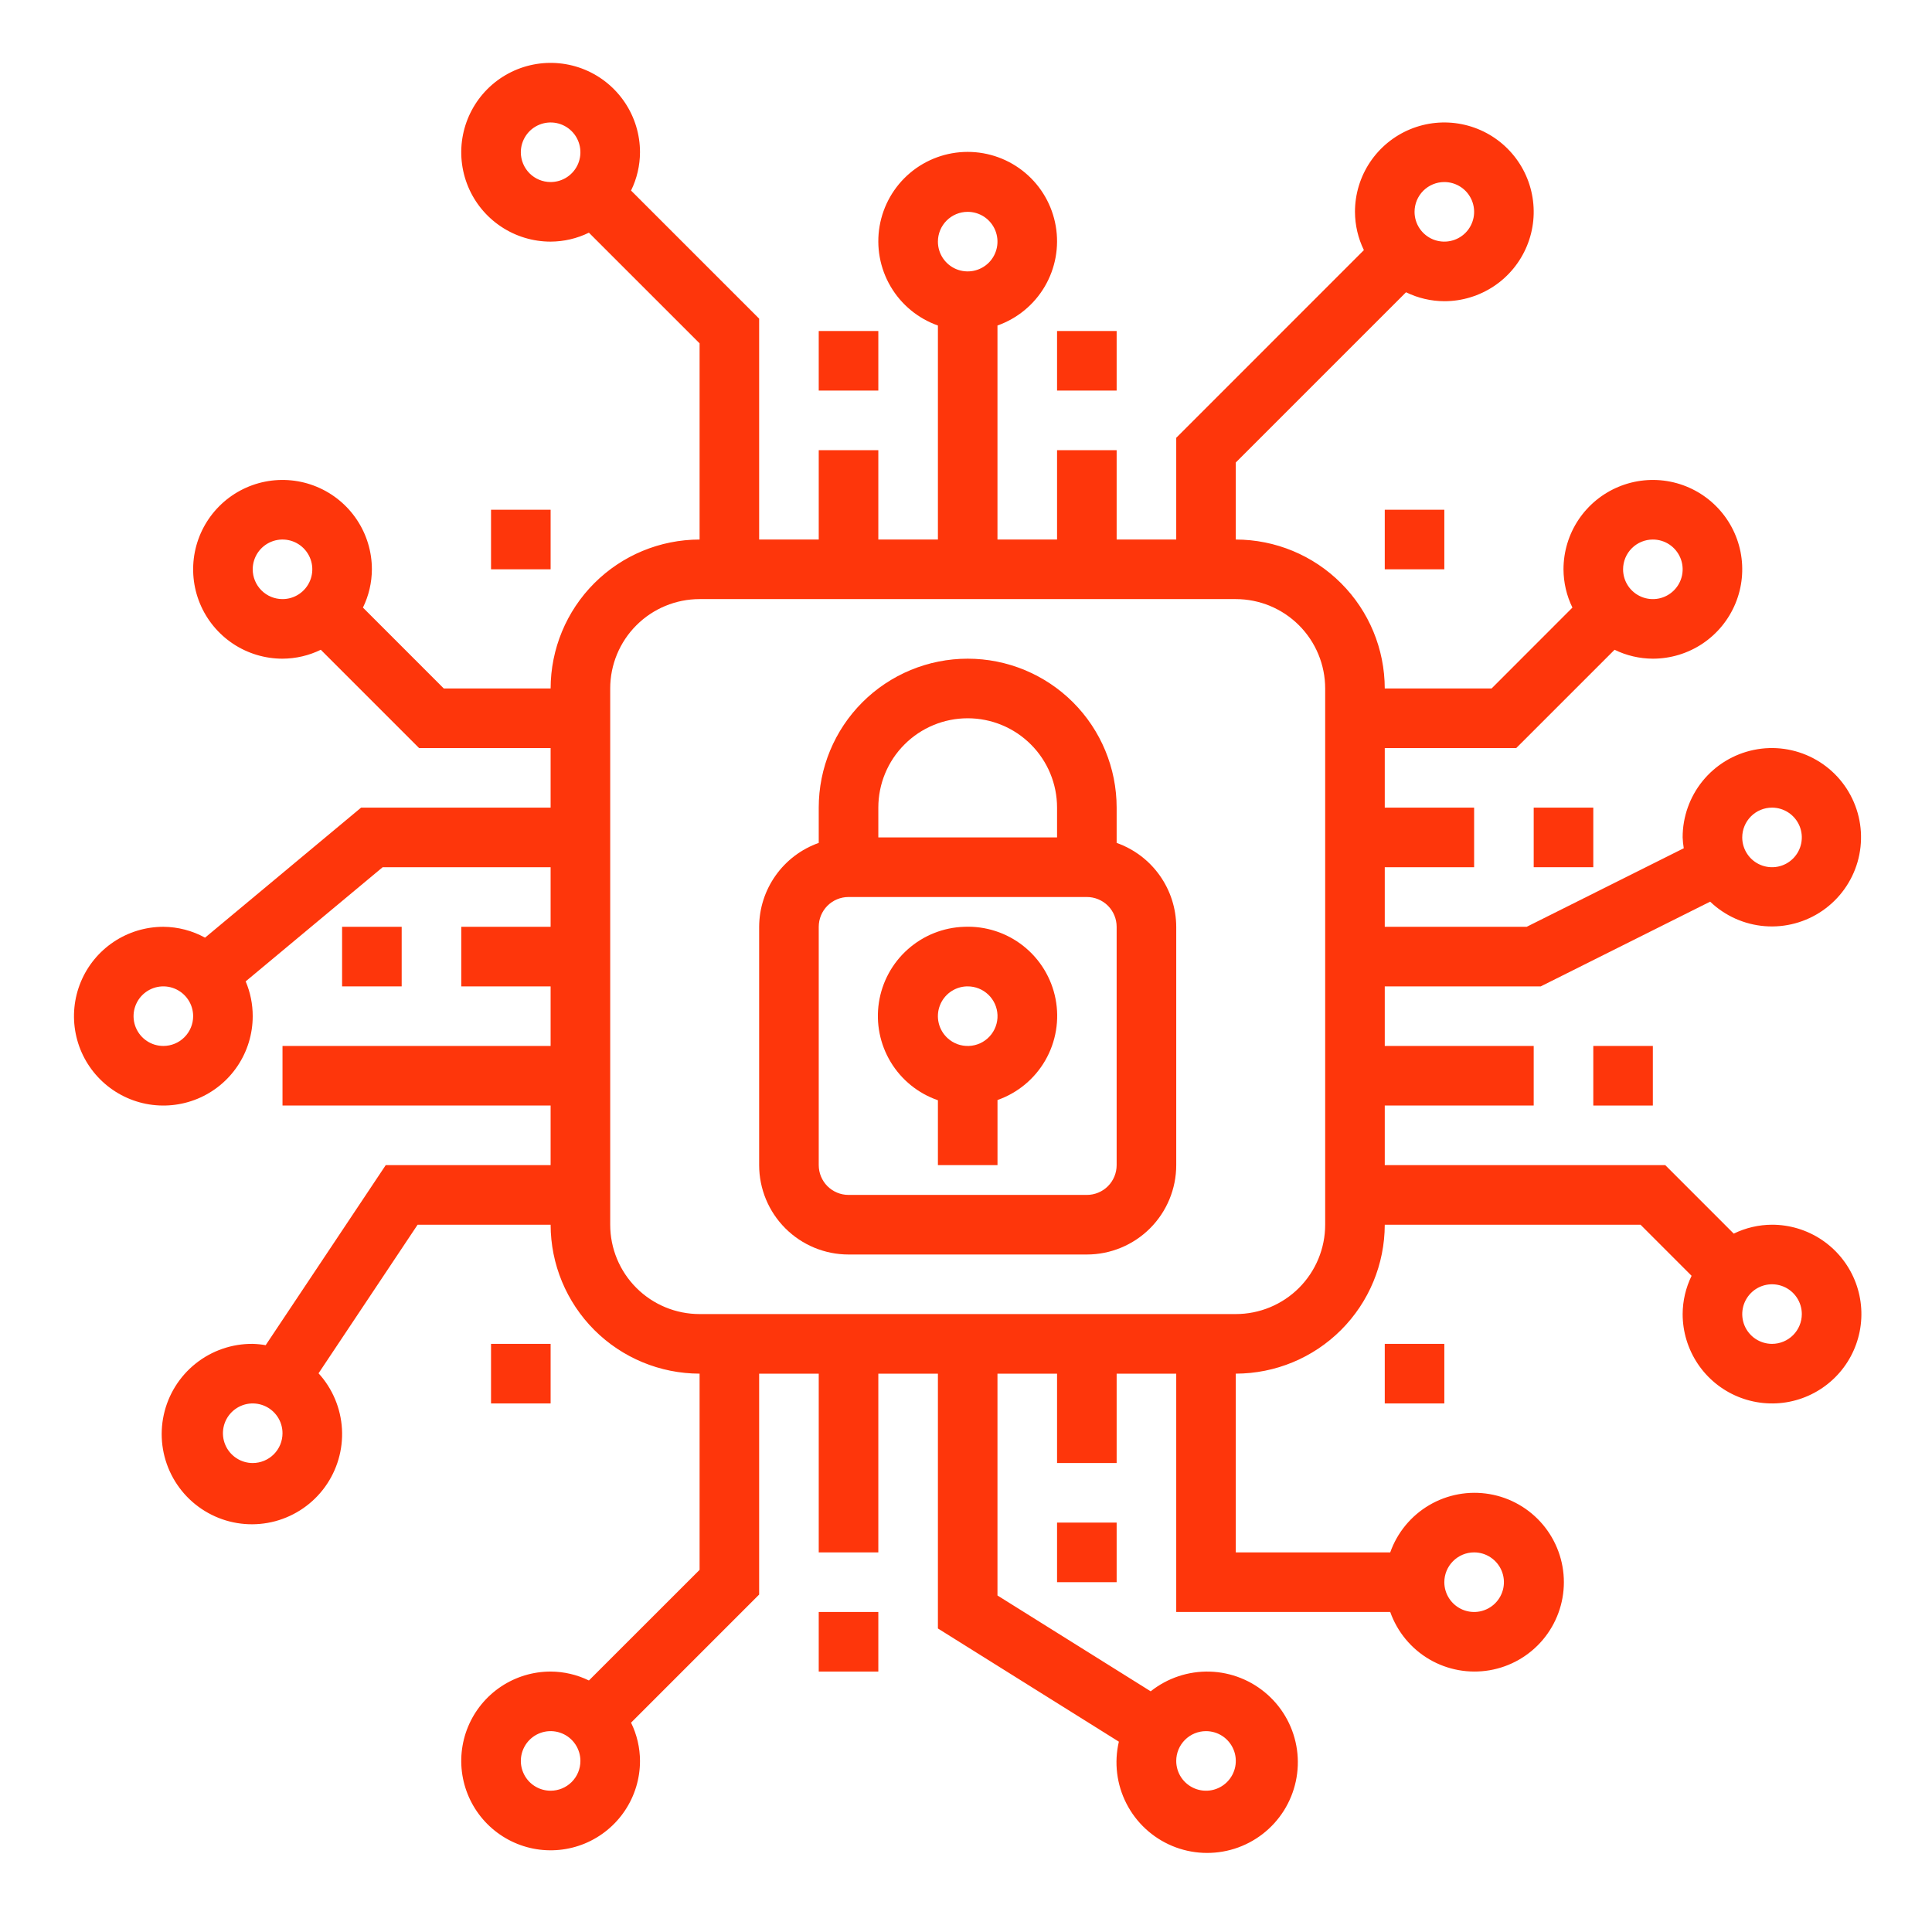 <svg width="76" height="76" viewBox="0 0 76 76" fill="none" xmlns="http://www.w3.org/2000/svg">
<path d="M32.207 13.021H34.551V15.364H32.207V13.021Z" fill="#FE360B"/>
<path d="M62.676 41.145H65.019V43.489H62.676V41.145Z" fill="#FE360B"/>
<path d="M41.582 59.895H43.926V62.239H41.582V59.895Z" fill="#FE360B"/>
<path d="M32.207 63.411H34.551V65.755H32.207V63.411Z" fill="#FE360B"/>
<path d="M13.457 36.458H15.801V38.802H13.457V36.458Z" fill="#FE360B"/>
<path d="M41.582 13.021H43.926V15.364H41.582V13.021Z" fill="#FE360B"/>
<path d="M60.332 31.77H62.676V34.114H60.332V31.77Z" fill="#FE360B"/>
<path d="M54.473 20.052H56.816V22.395H54.473V20.052Z" fill="#FE360B"/>
<path d="M19.316 20.052H21.66V22.395H19.316V20.052Z" fill="#FE360B"/>
<path d="M54.473 52.864H56.816V55.208H54.473V52.864Z" fill="#FE360B"/>
<path d="M19.316 52.864H21.66V55.208H19.316V52.864Z" fill="#FE360B"/>
<path d="M37.929 36.458C37.109 36.484 36.325 36.797 35.712 37.342C35.099 37.886 34.696 38.629 34.573 39.439C34.45 40.25 34.615 41.078 35.039 41.78C35.463 42.482 36.12 43.013 36.895 43.281V45.833H39.239V43.272C40.033 42.994 40.7 42.44 41.12 41.711C41.539 40.982 41.683 40.126 41.524 39.3C41.365 38.474 40.914 37.732 40.255 37.211C39.595 36.689 38.769 36.422 37.929 36.458ZM39.239 39.928C39.245 40.082 39.221 40.235 39.167 40.38C39.114 40.524 39.033 40.657 38.928 40.77C38.824 40.883 38.698 40.974 38.559 41.039C38.419 41.103 38.268 41.139 38.114 41.145C37.96 41.151 37.806 41.127 37.661 41.074C37.517 41.02 37.384 40.939 37.271 40.834C37.101 40.676 36.981 40.472 36.927 40.247C36.873 40.022 36.886 39.785 36.967 39.568C37.047 39.35 37.19 39.161 37.377 39.025C37.565 38.889 37.788 38.811 38.02 38.802H38.067C38.37 38.801 38.661 38.919 38.879 39.128C39.098 39.338 39.227 39.624 39.239 39.927V39.928Z" fill="#FE360B"/>
<path d="M43.926 33.158V31.77C43.926 30.216 43.309 28.726 42.21 27.627C41.111 26.529 39.62 25.911 38.066 25.911C36.512 25.911 35.022 26.529 33.923 27.627C32.824 28.726 32.207 30.216 32.207 31.77V33.158C31.524 33.4 30.932 33.846 30.513 34.437C30.093 35.028 29.866 35.733 29.863 36.458V45.833C29.863 46.765 30.234 47.66 30.893 48.319C31.552 48.978 32.447 49.349 33.379 49.349H42.754C43.686 49.349 44.581 48.978 45.24 48.319C45.899 47.66 46.27 46.765 46.27 45.833V36.458C46.267 35.733 46.04 35.028 45.62 34.437C45.201 33.846 44.609 33.4 43.926 33.158ZM34.551 31.77C34.551 30.838 34.921 29.944 35.581 29.285C36.24 28.625 37.134 28.255 38.066 28.255C38.999 28.255 39.893 28.625 40.552 29.285C41.212 29.944 41.582 30.838 41.582 31.77V32.942H34.551V31.77ZM43.926 45.833C43.926 46.144 43.802 46.442 43.583 46.662C43.363 46.881 43.065 47.005 42.754 47.005H33.379C33.068 47.005 32.77 46.881 32.55 46.662C32.331 46.442 32.207 46.144 32.207 45.833V36.458C32.207 36.147 32.331 35.849 32.55 35.629C32.77 35.41 33.068 35.286 33.379 35.286H42.754C43.065 35.286 43.363 35.41 43.583 35.629C43.802 35.849 43.926 36.147 43.926 36.458V45.833Z" fill="#FE360B"/>
<path d="M69.707 48.177C69.185 48.179 68.67 48.299 68.201 48.528L65.506 45.833H54.473V43.489H60.332V41.145H54.473V38.802H60.609L67.273 35.469C67.857 36.028 68.617 36.369 69.423 36.433C70.229 36.497 71.033 36.28 71.698 35.819C72.362 35.359 72.848 34.683 73.072 33.906C73.295 33.129 73.244 32.298 72.925 31.554C72.607 30.811 72.042 30.2 71.325 29.826C70.608 29.451 69.784 29.335 68.992 29.499C68.2 29.662 67.488 30.094 66.978 30.721C66.468 31.349 66.19 32.134 66.191 32.942C66.197 33.085 66.211 33.227 66.235 33.368L60.056 36.458H54.473V34.114H57.988V31.77H54.473V29.427H59.645L63.513 25.56C63.982 25.789 64.497 25.909 65.019 25.911C65.715 25.911 66.395 25.705 66.973 25.319C67.551 24.932 68.001 24.383 68.267 23.741C68.534 23.099 68.603 22.392 68.468 21.71C68.332 21.028 67.997 20.401 67.505 19.91C67.014 19.418 66.387 19.083 65.705 18.947C65.023 18.812 64.317 18.881 63.674 19.148C63.032 19.414 62.483 19.864 62.096 20.442C61.71 21.02 61.504 21.7 61.504 22.395C61.506 22.918 61.626 23.432 61.855 23.901L58.675 27.083H54.473C54.471 25.53 53.853 24.04 52.754 22.942C51.656 21.843 50.167 21.226 48.613 21.224V18.193L55.31 11.497C55.779 11.726 56.294 11.847 56.816 11.849C57.512 11.849 58.191 11.642 58.77 11.256C59.348 10.87 59.798 10.321 60.064 9.678C60.331 9.036 60.4 8.329 60.264 7.647C60.129 6.965 59.794 6.339 59.302 5.847C58.811 5.355 58.184 5.021 57.502 4.885C56.82 4.749 56.113 4.819 55.471 5.085C54.829 5.351 54.28 5.802 53.893 6.38C53.507 6.958 53.301 7.638 53.301 8.333C53.303 8.855 53.423 9.37 53.652 9.839L46.27 17.222V21.224H43.926V17.708H41.582V21.224H39.238V12.805C40.02 12.528 40.679 11.985 41.099 11.269C41.518 10.554 41.672 9.713 41.531 8.896C41.391 8.078 40.967 7.337 40.332 6.802C39.698 6.268 38.896 5.975 38.066 5.975C37.237 5.975 36.434 6.268 35.8 6.802C35.166 7.337 34.742 8.078 34.601 8.896C34.461 9.713 34.614 10.554 35.034 11.269C35.454 11.985 36.113 12.528 36.895 12.805V21.224H34.551V17.708H32.207V21.224H29.863V12.535L24.824 7.496C25.054 7.027 25.174 6.512 25.176 5.989C25.176 5.294 24.97 4.614 24.583 4.036C24.197 3.458 23.648 3.007 23.006 2.741C22.363 2.475 21.656 2.406 20.974 2.541C20.292 2.677 19.666 3.012 19.174 3.503C18.683 3.995 18.348 4.621 18.212 5.303C18.076 5.985 18.146 6.692 18.412 7.335C18.678 7.977 19.129 8.526 19.707 8.912C20.285 9.299 20.965 9.505 21.66 9.505C22.182 9.503 22.697 9.383 23.166 9.153L27.52 13.506V21.224C25.966 21.226 24.477 21.843 23.378 22.942C22.28 24.04 21.662 25.53 21.66 27.083H17.458L14.277 23.901C14.507 23.432 14.627 22.918 14.629 22.395C14.629 21.7 14.423 21.02 14.036 20.442C13.65 19.864 13.101 19.414 12.459 19.148C11.816 18.881 11.109 18.812 10.427 18.947C9.745 19.083 9.119 19.418 8.627 19.91C8.136 20.401 7.801 21.028 7.665 21.71C7.53 22.392 7.599 23.099 7.865 23.741C8.131 24.383 8.582 24.932 9.16 25.319C9.738 25.705 10.418 25.911 11.113 25.911C11.635 25.909 12.15 25.789 12.619 25.56L16.486 29.427H21.66V31.77H14.205L8.066 36.885C7.563 36.609 7 36.462 6.426 36.458C5.73 36.458 5.051 36.664 4.473 37.05C3.894 37.437 3.444 37.986 3.178 38.628C2.912 39.271 2.842 39.977 2.978 40.66C3.113 41.342 3.448 41.968 3.94 42.459C4.432 42.951 5.058 43.286 5.74 43.422C6.422 43.557 7.129 43.488 7.771 43.222C8.414 42.956 8.963 42.505 9.349 41.927C9.735 41.349 9.941 40.669 9.941 39.974C9.942 39.503 9.848 39.038 9.664 38.605L15.053 34.114H21.66V36.458H18.145V38.802H21.66V41.145H11.113V43.489H21.66V45.833H15.174L10.451 52.916C10.283 52.886 10.112 52.869 9.941 52.864C9.126 52.857 8.333 53.13 7.696 53.639C7.059 54.147 6.616 54.86 6.442 55.656C6.268 56.453 6.374 57.285 6.742 58.013C7.109 58.74 7.716 59.319 8.461 59.652C9.205 59.985 10.041 60.051 10.829 59.84C11.616 59.628 12.307 59.152 12.784 58.492C13.262 57.831 13.498 57.026 13.452 56.212C13.405 55.398 13.081 54.625 12.531 54.022L16.428 48.177H21.66C21.662 49.73 22.28 51.219 23.378 52.318C24.477 53.416 25.966 54.034 27.52 54.036V61.754L23.166 66.106C22.697 65.877 22.182 65.757 21.66 65.755C20.965 65.755 20.285 65.961 19.707 66.347C19.129 66.734 18.678 67.283 18.412 67.925C18.146 68.567 18.076 69.274 18.212 69.956C18.348 70.638 18.683 71.265 19.174 71.756C19.666 72.248 20.292 72.583 20.974 72.719C21.656 72.854 22.363 72.785 23.006 72.519C23.648 72.252 24.197 71.802 24.583 71.224C24.97 70.645 25.176 69.966 25.176 69.27C25.174 68.749 25.054 68.234 24.824 67.765L29.863 62.726V54.036H32.207V61.067H34.551V54.036H36.895V64.06L44.013 68.513C43.821 69.335 43.927 70.197 44.311 70.947C44.695 71.698 45.332 72.288 46.11 72.614C46.887 72.939 47.755 72.978 48.559 72.725C49.363 72.472 50.051 71.942 50.502 71.229C50.952 70.516 51.136 69.667 51.02 68.832C50.904 67.997 50.496 67.23 49.868 66.668C49.241 66.105 48.434 65.782 47.592 65.757C46.749 65.733 45.925 66.007 45.265 66.532L39.238 62.762V54.036H41.582V57.552H43.926V54.036H46.27V63.411H54.688C54.965 64.193 55.509 64.852 56.224 65.272C56.939 65.691 57.78 65.844 58.597 65.704C59.415 65.564 60.156 65.139 60.691 64.505C61.225 63.871 61.519 63.069 61.519 62.239C61.519 61.41 61.225 60.607 60.691 59.973C60.156 59.339 59.415 58.914 58.597 58.774C57.78 58.634 56.939 58.787 56.224 59.207C55.509 59.627 54.965 60.285 54.688 61.067H48.613V54.036C50.167 54.034 51.656 53.416 52.754 52.318C53.853 51.219 54.471 49.73 54.473 48.177H64.534L66.543 50.187C66.314 50.656 66.193 51.17 66.191 51.692C66.191 52.388 66.398 53.067 66.784 53.646C67.17 54.224 67.719 54.674 68.362 54.94C69.004 55.206 69.711 55.276 70.393 55.141C71.075 55.005 71.701 54.67 72.193 54.178C72.685 53.687 73.019 53.06 73.155 52.378C73.291 51.696 73.221 50.989 72.955 50.347C72.689 49.705 72.238 49.156 71.66 48.769C71.082 48.383 70.402 48.177 69.707 48.177ZM69.707 31.77C69.939 31.77 70.165 31.839 70.358 31.968C70.551 32.097 70.701 32.28 70.79 32.494C70.878 32.708 70.902 32.944 70.856 33.171C70.811 33.398 70.7 33.607 70.536 33.771C70.372 33.935 70.163 34.047 69.936 34.092C69.708 34.137 69.473 34.114 69.259 34.025C69.044 33.936 68.861 33.786 68.733 33.593C68.604 33.401 68.535 33.174 68.535 32.942C68.535 32.632 68.659 32.334 68.878 32.114C69.098 31.894 69.396 31.77 69.707 31.77ZM65.019 21.224C65.251 21.224 65.478 21.292 65.671 21.421C65.863 21.55 66.013 21.733 66.102 21.947C66.191 22.161 66.214 22.397 66.169 22.624C66.124 22.851 66.012 23.06 65.848 23.224C65.684 23.388 65.475 23.5 65.248 23.545C65.021 23.59 64.785 23.567 64.571 23.478C64.357 23.39 64.174 23.239 64.045 23.047C63.916 22.854 63.848 22.627 63.848 22.395C63.848 22.085 63.971 21.787 64.191 21.567C64.411 21.347 64.709 21.224 65.019 21.224ZM56.816 7.161C57.048 7.161 57.275 7.23 57.468 7.359C57.66 7.487 57.81 7.67 57.899 7.885C57.988 8.099 58.011 8.334 57.966 8.562C57.92 8.789 57.809 8.998 57.645 9.162C57.481 9.326 57.272 9.437 57.045 9.482C56.818 9.528 56.582 9.504 56.368 9.416C56.154 9.327 55.971 9.177 55.842 8.984C55.713 8.791 55.645 8.565 55.645 8.333C55.645 8.022 55.768 7.724 55.988 7.504C56.208 7.285 56.506 7.161 56.816 7.161ZM38.066 8.333C38.298 8.333 38.525 8.402 38.718 8.53C38.91 8.659 39.06 8.842 39.149 9.056C39.238 9.271 39.261 9.506 39.216 9.733C39.17 9.961 39.059 10.17 38.895 10.334C38.731 10.497 38.522 10.609 38.295 10.654C38.068 10.699 37.832 10.676 37.618 10.588C37.404 10.499 37.221 10.349 37.092 10.156C36.963 9.963 36.895 9.737 36.895 9.505C36.895 9.194 37.018 8.896 37.238 8.676C37.458 8.456 37.756 8.333 38.066 8.333ZM20.488 5.989C20.488 5.757 20.557 5.531 20.686 5.338C20.814 5.145 20.998 4.995 21.212 4.907C21.426 4.818 21.662 4.795 21.889 4.84C22.116 4.885 22.325 4.997 22.489 5.161C22.653 5.324 22.764 5.533 22.809 5.761C22.855 5.988 22.831 6.224 22.743 6.438C22.654 6.652 22.504 6.835 22.311 6.964C22.119 7.092 21.892 7.161 21.66 7.161C21.349 7.161 21.051 7.038 20.831 6.818C20.612 6.598 20.488 6.3 20.488 5.989ZM9.941 22.395C9.941 22.164 10.01 21.937 10.139 21.744C10.268 21.552 10.451 21.401 10.665 21.313C10.879 21.224 11.115 21.201 11.342 21.246C11.569 21.291 11.778 21.403 11.942 21.567C12.106 21.731 12.217 21.94 12.263 22.167C12.308 22.394 12.285 22.63 12.196 22.844C12.107 23.058 11.957 23.241 11.764 23.37C11.572 23.499 11.345 23.567 11.113 23.567C10.803 23.567 10.504 23.444 10.285 23.224C10.065 23.004 9.941 22.706 9.941 22.395ZM6.426 41.145C6.194 41.145 5.967 41.077 5.775 40.948C5.582 40.819 5.432 40.636 5.343 40.422C5.254 40.208 5.231 39.972 5.276 39.745C5.322 39.518 5.433 39.309 5.597 39.145C5.761 38.981 5.97 38.87 6.197 38.824C6.424 38.779 6.66 38.802 6.874 38.891C7.088 38.98 7.271 39.13 7.4 39.323C7.529 39.515 7.598 39.742 7.598 39.974C7.598 40.284 7.474 40.583 7.254 40.802C7.035 41.022 6.737 41.145 6.426 41.145ZM9.941 57.552C9.71 57.552 9.483 57.483 9.29 57.354C9.098 57.225 8.947 57.042 8.859 56.828C8.77 56.614 8.747 56.379 8.792 56.151C8.837 55.924 8.949 55.715 9.113 55.551C9.277 55.387 9.485 55.276 9.713 55.23C9.94 55.185 10.176 55.209 10.39 55.297C10.604 55.386 10.787 55.536 10.916 55.729C11.045 55.922 11.113 56.148 11.113 56.38C11.113 56.691 10.99 56.989 10.77 57.209C10.55 57.428 10.252 57.552 9.941 57.552ZM21.66 70.442C21.428 70.442 21.202 70.374 21.009 70.245C20.816 70.116 20.666 69.933 20.578 69.719C20.489 69.505 20.466 69.269 20.511 69.042C20.556 68.815 20.668 68.606 20.831 68.442C20.995 68.278 21.204 68.166 21.431 68.121C21.659 68.076 21.895 68.099 22.109 68.188C22.323 68.276 22.506 68.427 22.634 68.619C22.763 68.812 22.832 69.039 22.832 69.27C22.832 69.581 22.709 69.879 22.489 70.099C22.269 70.319 21.971 70.442 21.66 70.442ZM47.441 68.099C47.673 68.099 47.9 68.167 48.093 68.296C48.285 68.425 48.435 68.608 48.524 68.822C48.613 69.036 48.636 69.272 48.591 69.499C48.545 69.726 48.434 69.935 48.27 70.099C48.106 70.263 47.897 70.375 47.67 70.42C47.443 70.465 47.207 70.442 46.993 70.353C46.779 70.264 46.596 70.114 46.467 69.922C46.338 69.729 46.27 69.502 46.27 69.27C46.27 68.96 46.393 68.662 46.613 68.442C46.833 68.222 47.131 68.099 47.441 68.099ZM57.988 61.067C58.22 61.067 58.447 61.136 58.639 61.265C58.832 61.394 58.982 61.577 59.071 61.791C59.16 62.005 59.183 62.241 59.138 62.468C59.092 62.695 58.981 62.904 58.817 63.068C58.653 63.232 58.444 63.343 58.217 63.389C57.99 63.434 57.754 63.411 57.54 63.322C57.326 63.233 57.143 63.083 57.014 62.89C56.885 62.698 56.816 62.471 56.816 62.239C56.816 61.928 56.94 61.63 57.16 61.411C57.379 61.191 57.678 61.067 57.988 61.067ZM52.129 48.177C52.129 49.109 51.758 50.003 51.099 50.663C50.44 51.322 49.546 51.692 48.613 51.692H27.52C26.587 51.692 25.693 51.322 25.034 50.663C24.374 50.003 24.004 49.109 24.004 48.177V27.083C24.004 26.151 24.374 25.256 25.034 24.597C25.693 23.938 26.587 23.567 27.52 23.567H48.613C49.546 23.567 50.44 23.938 51.099 24.597C51.758 25.256 52.129 26.151 52.129 27.083V48.177ZM69.707 52.864C69.475 52.864 69.249 52.795 69.056 52.667C68.863 52.538 68.713 52.355 68.624 52.141C68.536 51.927 68.513 51.691 68.558 51.464C68.603 51.236 68.715 51.028 68.878 50.864C69.042 50.7 69.251 50.588 69.478 50.543C69.706 50.498 69.941 50.521 70.156 50.61C70.37 50.698 70.553 50.849 70.681 51.041C70.81 51.234 70.879 51.461 70.879 51.692C70.879 52.003 70.755 52.301 70.536 52.521C70.316 52.741 70.018 52.864 69.707 52.864Z" fill="#FE360B"/>
</svg>
